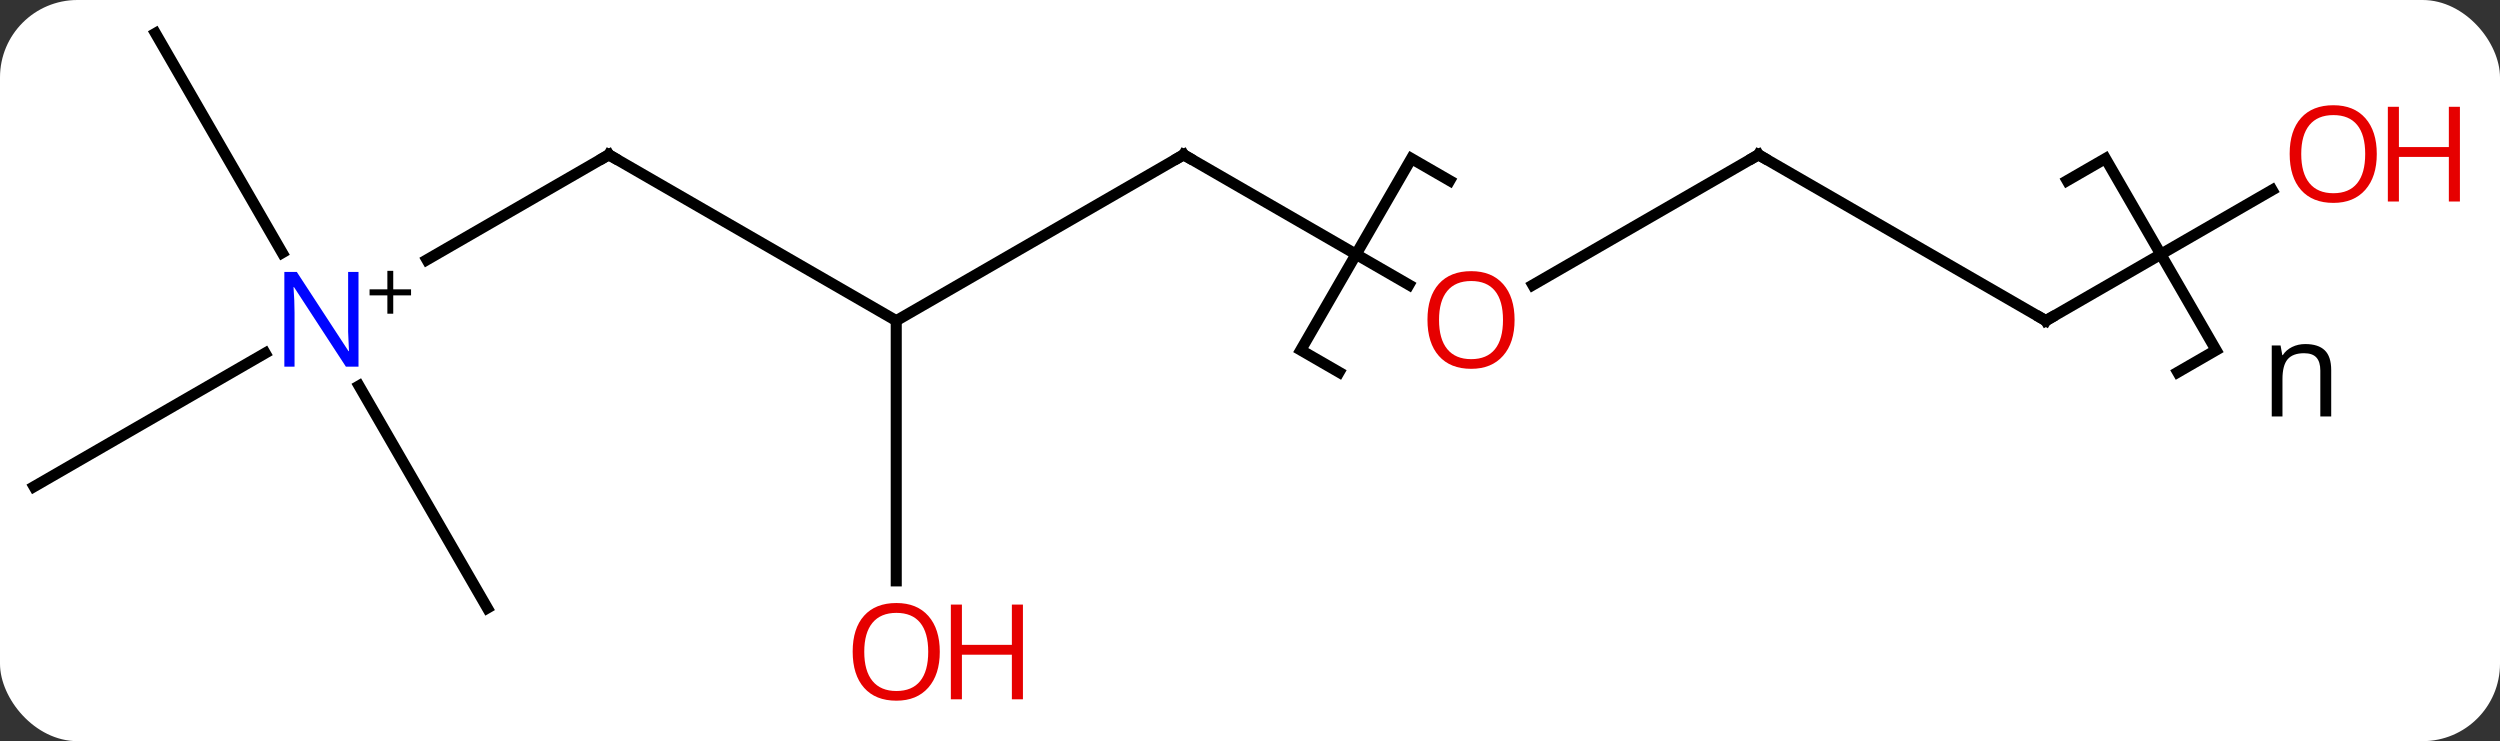 <svg width="226" viewBox="0 0 226 67" style="fill-opacity:1; color-rendering:auto; color-interpolation:auto; text-rendering:auto; stroke:black; stroke-linecap:square; stroke-miterlimit:10; shape-rendering:auto; stroke-opacity:1; fill:black; stroke-dasharray:none; font-weight:normal; stroke-width:1; font-family:'Open Sans'; font-style:normal; stroke-linejoin:miter; font-size:12; stroke-dashoffset:0; image-rendering:auto;" height="67" class="cas-substance-image" xmlns:xlink="http://www.w3.org/1999/xlink" xmlns="http://www.w3.org/2000/svg"><rect x="0" y="0" width="226" height="67" fill="#333333" stroke="none"/><svg class="cas-substance-single-component"><rect y="0" x="0" width="226" stroke="none" ry="7" rx="7" height="67" fill="white" class="cas-substance-group"/><svg y="0" x="0" width="226" viewBox="0 0 226 67" style="fill:black;" height="67" class="cas-substance-single-component-image"><svg><g><g transform="translate(107,31)" style="text-rendering:geometricPrecision; color-rendering:optimizeQuality; color-interpolation:linearRGB; stroke-linecap:butt; image-rendering:optimizeQuality;"><path style="fill:none;" d="M14.052 2.65 L10.588 0.65 L20.588 -16.67 L24.052 -14.67 M79.871 -14.67 L83.335 -16.67 L93.335 0.65 L89.871 2.65"/><path style="stroke:none;" d="M102.757 6.65 L102.757 2.494 Q102.757 1.713 102.405 1.322 Q102.054 0.931 101.288 0.931 Q100.273 0.931 99.804 1.478 Q99.335 2.025 99.335 3.275 L99.335 6.65 L98.366 6.65 L98.366 0.228 L99.163 0.228 L99.32 1.103 L99.366 1.103 Q99.663 0.635 100.202 0.369 Q100.741 0.103 101.398 0.103 Q102.57 0.103 103.155 0.666 Q103.741 1.228 103.741 2.463 L103.741 6.65 L102.757 6.65 Z"/><line y2="-2.01" y1="-17.01" x2="-25.98" x1="-51.963" style="fill:none;"/><line y2="-7.516" y1="-17.01" x2="-68.406" x1="-51.963" style="fill:none;"/><line y2="-17.01" y1="-2.01" x2="0" x1="-25.98" style="fill:none;"/><line y2="21.513" y1="-2.01" x2="-25.98" x1="-25.98" style="fill:none;"/><line y2="12.99" y1="0.925" x2="-103.923" x1="-83.027" style="fill:none;"/><line y2="23.97" y1="3.878" x2="-62.943" x1="-74.543" style="fill:none;"/><line y2="-27.99" y1="-8.148" x2="-92.943" x1="-81.487" style="fill:none;"/><line y2="-5.251" y1="-17.01" x2="20.366" x1="0" style="fill:none;"/><line y2="-17.01" y1="-5.236" x2="51.963" x1="31.568" style="fill:none;"/><line y2="-2.01" y1="-17.01" x2="77.943" x1="51.963" style="fill:none;"/><line y2="-13.821" y1="-2.01" x2="98.4" x1="77.943" style="fill:none;"/><path style="fill:none; stroke-miterlimit:5;" d="M-51.53 -16.76 L-51.963 -17.01 L-52.396 -16.76"/></g><g transform="translate(107,31)" style="stroke-linecap:butt; fill:rgb(0,5,255); text-rendering:geometricPrecision; color-rendering:optimizeQuality; image-rendering:optimizeQuality; font-family:'Open Sans'; stroke:rgb(0,5,255); color-interpolation:linearRGB; stroke-miterlimit:5;"><path style="stroke:none;" d="M-74.591 2.146 L-75.732 2.146 L-80.42 -5.041 L-80.466 -5.041 Q-80.373 -3.776 -80.373 -2.729 L-80.373 2.146 L-81.295 2.146 L-81.295 -6.416 L-80.17 -6.416 L-75.498 0.74 L-75.451 0.74 Q-75.451 0.584 -75.498 -0.276 Q-75.545 -1.135 -75.529 -1.51 L-75.529 -6.416 L-74.591 -6.416 L-74.591 2.146 Z"/><path style="fill:black; stroke:none;" d="M-71.451 -4.844 L-69.841 -4.844 L-69.841 -4.298 L-71.451 -4.298 L-71.451 -2.641 L-71.982 -2.641 L-71.982 -4.298 L-73.591 -4.298 L-73.591 -4.844 L-71.982 -4.844 L-71.982 -6.516 L-71.451 -6.516 L-71.451 -4.844 Z"/><path style="fill:none; stroke:black;" d="M-0.433 -16.76 L0 -17.01 L0.433 -16.76"/><path style="fill:rgb(230,0,0); stroke:none;" d="M-22.043 27.92 Q-22.043 29.982 -23.082 31.162 Q-24.121 32.342 -25.964 32.342 Q-27.855 32.342 -28.886 31.177 Q-29.918 30.013 -29.918 27.904 Q-29.918 25.81 -28.886 24.662 Q-27.855 23.513 -25.964 23.513 Q-24.105 23.513 -23.074 24.685 Q-22.043 25.857 -22.043 27.92 ZM-28.871 27.92 Q-28.871 29.654 -28.128 30.56 Q-27.386 31.467 -25.964 31.467 Q-24.543 31.467 -23.816 30.568 Q-23.089 29.67 -23.089 27.92 Q-23.089 26.185 -23.816 25.295 Q-24.543 24.404 -25.964 24.404 Q-27.386 24.404 -28.128 25.302 Q-28.871 26.201 -28.871 27.92 Z"/><path style="fill:rgb(230,0,0); stroke:none;" d="M-14.527 32.217 L-15.527 32.217 L-15.527 28.185 L-20.043 28.185 L-20.043 32.217 L-21.043 32.217 L-21.043 23.654 L-20.043 23.654 L-20.043 27.295 L-15.527 27.295 L-15.527 23.654 L-14.527 23.654 L-14.527 32.217 Z"/><path style="fill:rgb(230,0,0); stroke:none;" d="M29.918 -2.08 Q29.918 -0.018 28.878 1.162 Q27.839 2.342 25.996 2.342 Q24.105 2.342 23.074 1.177 Q22.043 0.013 22.043 -2.096 Q22.043 -4.19 23.074 -5.338 Q24.105 -6.487 25.996 -6.487 Q27.855 -6.487 28.886 -5.315 Q29.918 -4.143 29.918 -2.08 ZM23.089 -2.08 Q23.089 -0.346 23.832 0.56 Q24.574 1.467 25.996 1.467 Q27.418 1.467 28.144 0.568 Q28.871 -0.33 28.871 -2.08 Q28.871 -3.815 28.144 -4.705 Q27.418 -5.596 25.996 -5.596 Q24.574 -5.596 23.832 -4.697 Q23.089 -3.799 23.089 -2.08 Z"/><path style="fill:none; stroke:black;" d="M51.53 -16.76 L51.963 -17.01 L52.396 -16.76"/><path style="fill:none; stroke:black;" d="M77.51 -2.26 L77.943 -2.01 L78.376 -2.26"/><path style="fill:rgb(230,0,0); stroke:none;" d="M107.861 -17.08 Q107.861 -15.018 106.821 -13.838 Q105.782 -12.658 103.939 -12.658 Q102.048 -12.658 101.017 -13.822 Q99.986 -14.987 99.986 -17.096 Q99.986 -19.19 101.017 -20.338 Q102.048 -21.487 103.939 -21.487 Q105.798 -21.487 106.829 -20.315 Q107.861 -19.143 107.861 -17.08 ZM101.032 -17.08 Q101.032 -15.346 101.775 -14.44 Q102.517 -13.533 103.939 -13.533 Q105.361 -13.533 106.087 -14.432 Q106.814 -15.33 106.814 -17.08 Q106.814 -18.815 106.087 -19.705 Q105.361 -20.596 103.939 -20.596 Q102.517 -20.596 101.775 -19.698 Q101.032 -18.799 101.032 -17.08 Z"/><path style="fill:rgb(230,0,0); stroke:none;" d="M115.376 -12.783 L114.376 -12.783 L114.376 -16.815 L109.861 -16.815 L109.861 -12.783 L108.861 -12.783 L108.861 -21.346 L109.861 -21.346 L109.861 -17.705 L114.376 -17.705 L114.376 -21.346 L115.376 -21.346 L115.376 -12.783 Z"/></g></g></svg></svg></svg></svg>